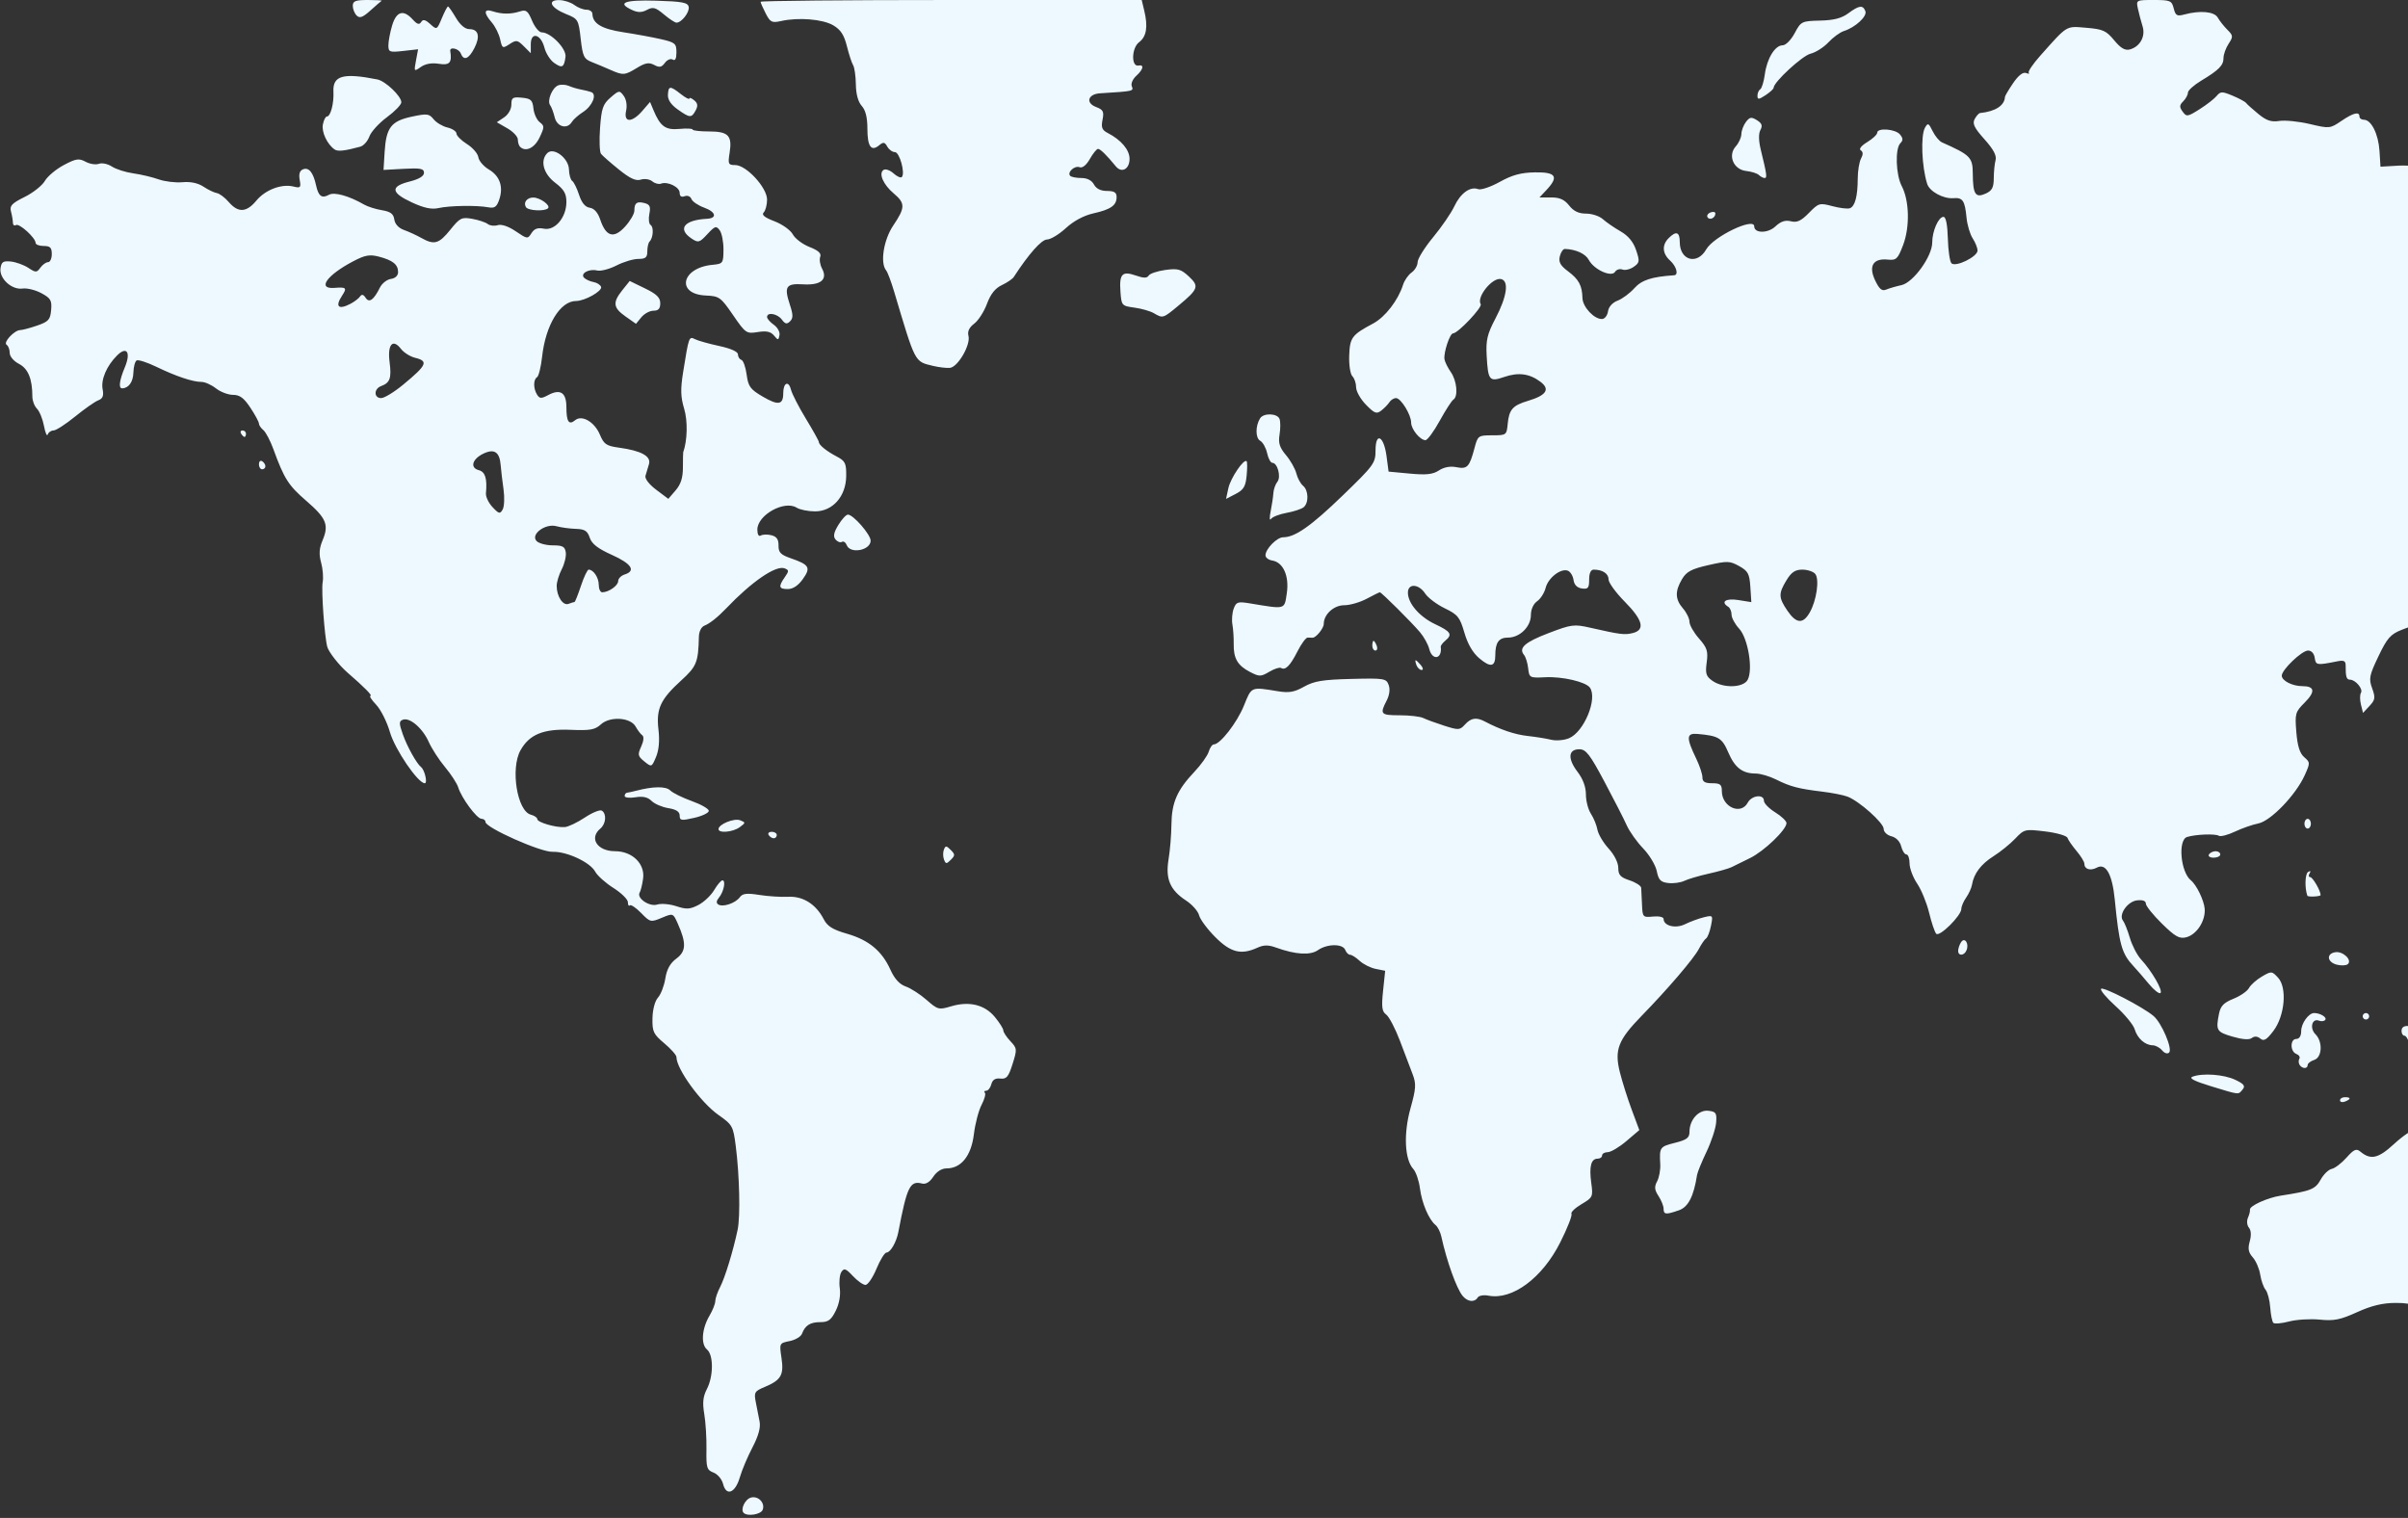 <svg width="744" height="469" viewBox="0 0 744 469" fill="none" xmlns="http://www.w3.org/2000/svg">
<rect x="0" y="0" width="744" height="469" fill="#333333" stroke="none"/>
<path d="M229.775 467.442C228.687 466.354 230.213 463.178 232.056 462.696C234.303 462.108 236.452 464.379 235.643 466.487C235.088 467.934 230.942 468.609 229.775 467.442ZM223.409 458.494C223.045 457.042 221.716 455.462 220.457 454.983C218.386 454.196 218.177 453.508 218.274 447.806C218.333 444.338 218.028 439.422 217.597 436.882C217.006 433.404 217.206 431.503 218.406 429.181C220.462 425.207 220.481 418.644 218.442 416.952C216.485 415.328 216.843 410.523 219.22 406.5C220.195 404.85 220.997 402.825 221.002 402C221.007 401.175 221.683 399.213 222.503 397.641C223.997 394.777 226.498 386.591 227.902 379.972C228.778 375.841 228.496 363.216 227.324 354.08C226.537 347.947 226.299 347.519 222 344.5C216.535 340.662 209 330.285 209 326.596C209 325.993 207.313 324.083 205.25 322.351C201.874 319.516 201.51 318.743 201.596 314.6C201.652 311.896 202.354 309.266 203.298 308.223C204.182 307.247 205.201 304.595 205.563 302.33C206.022 299.462 207.06 297.592 208.984 296.17C212.014 293.93 212.109 291.386 209.39 285.309C207.965 282.123 207.956 282.12 204.466 283.578C201.068 284.998 200.891 284.957 198.085 282.087C196.498 280.463 194.929 279.404 194.599 279.734C194.27 280.064 194 279.625 194 278.758C194 277.892 191.997 275.917 189.549 274.368C187.101 272.819 184.56 270.546 183.902 269.317C182.344 266.405 175.067 263.021 170.716 263.184C167.063 263.322 150 255.733 150 253.971C150 253.437 149.437 252.99 148.75 252.979C147.315 252.954 142.604 246.582 141.573 243.273C141.192 242.047 139.361 239.227 137.505 237.006C135.648 234.784 133.384 231.286 132.472 229.233C130.591 224.997 126.587 221.561 124.476 222.371C123.256 222.839 123.254 223.468 124.46 226.887C125.795 230.669 128.723 235.927 130.092 237C131.218 237.882 132.167 242 131.244 242C129.136 242 122.007 231.534 120.466 226.176C119.568 223.054 117.662 219.262 116.23 217.75C114.798 216.238 114.002 215 114.461 215C115.217 215 112.525 212.271 107.409 207.851C104.788 205.587 101.579 201.51 101.121 199.864C100.272 196.81 99.236 182.323 99.693 179.914C99.963 178.491 99.749 175.75 99.216 173.821C98.499 171.222 98.617 169.438 99.674 166.924C101.686 162.14 100.835 160.103 94.57 154.693C89.112 149.981 87.791 147.9 84.464 138.764C83.515 136.159 82.123 133.517 81.37 132.892C80.616 132.267 80 131.351 80 130.856C80 130.362 78.815 128.167 77.367 125.979C75.365 122.954 74.079 122 72.002 122C70.499 122 68.126 121.1 66.727 120C65.329 118.9 63.31 118 62.242 118C59.537 118 54.423 116.286 48.303 113.328C45.446 111.946 42.702 111.066 42.207 111.372C41.712 111.678 41.266 113.363 41.216 115.117C41.134 118.001 39.75 119.944 37.75 119.985C36.561 120.009 36.87 117.554 38.568 113.491C40.51 108.843 39.174 106.826 36.153 109.847C32.949 113.052 31.141 117.285 31.709 120.256C32.097 122.29 31.759 123.154 30.364 123.686C29.339 124.077 26.12 126.333 23.211 128.699C20.302 131.064 17.302 133 16.544 133C15.787 133 14.977 133.562 14.746 134.25C14.514 134.938 13.994 133.748 13.59 131.606C13.186 129.465 12.213 127.07 11.428 126.285C10.643 125.5 10 123.821 10 122.554C10 117.092 8.694 113.893 5.866 112.431C4.225 111.582 3 110.13 3 109.033C3 107.98 2.566 106.85 2.036 106.523C0.895 105.817 4.433 102.007 6.25 101.985C6.937 101.977 9.3 101.346 11.5 100.584C15.001 99.371 15.537 98.773 15.799 95.783C16.06 92.808 15.672 92.138 12.785 90.584C10.963 89.602 8.353 88.959 6.986 89.154C3.622 89.635 -0.284 86.049 0.162 82.891C0.442 80.914 0.997 80.553 3.372 80.807C4.952 80.976 7.369 81.851 8.743 82.751C11.066 84.273 11.33 84.269 12.482 82.694C13.163 81.763 14.233 81 14.86 81C15.487 81 16 79.875 16 78.5C16 76.5 15.5 76 13.5 76C12.125 76 11 75.57 11 75.045C11 73.493 5.953 68.911 4.935 69.54C4.421 69.858 3.994 69.529 3.986 68.809C3.979 68.089 3.715 66.539 3.399 65.364C2.923 63.588 3.631 62.828 7.594 60.864C10.216 59.564 13.036 57.331 13.861 55.902C14.687 54.474 17.318 52.267 19.709 50.998C23.483 48.996 24.373 48.862 26.461 49.979C27.783 50.687 29.634 50.971 30.573 50.61C31.513 50.25 33.312 50.63 34.571 51.454C35.829 52.279 38.803 53.227 41.18 53.562C43.556 53.896 47.075 54.729 49 55.412C50.925 56.095 54.248 56.494 56.384 56.3C58.903 56.07 61.186 56.556 62.884 57.684C64.323 58.639 66.175 59.527 67 59.657C67.825 59.786 69.491 61.041 70.702 62.446C73.606 65.814 76.154 65.671 79.221 61.968C81.994 58.622 87.039 56.721 90.706 57.641C92.837 58.176 93.032 57.962 92.598 55.566C92.268 53.748 92.608 52.704 93.657 52.301C95.436 51.619 96.795 53.309 97.656 57.271C98.388 60.636 99.45 61.407 101.655 60.173C103.303 59.251 107.877 60.531 112.5 63.209C113.6 63.846 116.075 64.629 118 64.947C120.67 65.389 121.577 66.07 121.827 67.817C122.028 69.231 123.177 70.473 124.827 71.061C126.297 71.585 128.694 72.686 130.154 73.507C134.174 75.768 135.613 75.364 139.13 70.988C142.097 67.296 142.639 67.027 145.927 67.618C147.892 67.972 150.041 68.689 150.702 69.213C151.363 69.737 152.752 69.896 153.789 69.567C154.945 69.2 157.095 69.933 159.345 71.459C162.903 73.874 163.051 73.892 164.207 72.04C165.068 70.661 166.137 70.277 168.052 70.66C171.479 71.346 175 67.168 175 62.416C175 59.803 174.259 58.537 171.5 56.432C167.881 53.672 166.807 49.593 169.098 47.303C171.041 45.359 175.692 48.858 175.79 52.336C175.837 53.969 176.288 55.574 176.793 55.902C177.297 56.231 178.251 58.16 178.912 60.188C179.723 62.677 180.8 63.977 182.223 64.188C183.59 64.39 184.726 65.675 185.451 67.84C187.226 73.136 189.646 73.833 193.105 70.046C194.697 68.303 196 66.079 196 65.105C196 62.686 196.755 62.123 199.155 62.751C200.788 63.178 201.081 63.844 200.629 66.103C200.319 67.654 200.494 69.188 201.019 69.512C202.043 70.145 201.83 73.504 200.692 74.641C200.312 75.022 200 76.383 200 77.667C200 79.553 199.466 80 197.211 80C195.678 80 192.64 80.915 190.461 82.034C188.283 83.152 185.596 83.846 184.492 83.575C181.933 82.948 179.135 84.554 180.508 85.861C181.054 86.381 182.363 86.962 183.417 87.153C184.472 87.344 185.507 88.018 185.718 88.652C186.142 89.926 180.673 93 177.981 93C173.086 93 168.573 100.414 167.492 110.234C167.144 113.388 166.441 116.227 165.93 116.543C164.747 117.274 164.757 120.068 165.95 121.954C166.731 123.187 167.248 123.205 169.368 122.071C173.137 120.054 175 121.288 175 125.802C175 130.289 175.765 131.44 177.688 129.844C179.807 128.086 183.705 130.357 185.358 134.314C186.591 137.264 187.345 137.775 191.258 138.312C198.173 139.26 201.259 140.972 200.501 143.441C200.154 144.573 199.674 146.175 199.436 147C199.181 147.884 200.54 149.656 202.747 151.316L206.49 154.131L208.745 151.51C210.354 149.64 211 147.614 211 144.444C211 142 211.04 139.887 211.089 139.75C212.394 136.065 212.523 130.065 211.379 126.262C210.298 122.673 210.227 120.243 211.051 115.088C212.837 103.909 212.855 103.859 214.775 104.815C215.724 105.288 219.088 106.23 222.25 106.909C225.788 107.669 228 108.661 228 109.488C228 110.228 228.479 110.993 229.065 111.188C229.65 111.383 230.383 113.437 230.694 115.752C231.187 119.429 231.813 120.286 235.643 122.531C240.464 125.356 242 125.107 242 121.5C242 118.241 243.65 117.47 244.382 120.386C244.71 121.691 246.783 125.73 248.989 129.361C251.195 132.993 253 136.229 253 136.553C253 137.483 255.31 139.363 258.536 141.057C261.163 142.438 261.494 143.124 261.451 147.091C261.382 153.361 257.287 158 251.821 158C249.705 158 247.147 157.484 246.137 156.854C242.336 154.48 234 159.135 234 163.632C234 165.124 234.423 165.857 235.057 165.465C235.638 165.106 237.119 165.064 238.349 165.373C239.965 165.778 240.572 166.657 240.542 168.546C240.507 170.696 241.186 171.396 244.375 172.504C250.076 174.484 250.584 175.371 248.055 178.923C246.636 180.915 245.006 182 243.432 182C240.616 182 240.427 181.264 242.486 178.324C243.807 176.437 243.799 176.137 242.41 175.604C239.73 174.575 232.227 179.722 224.35 187.993C221.804 190.666 219.26 192.686 217.674 193.295C216.69 193.672 215.974 195.084 215.936 196.719C215.755 204.617 215.24 205.899 210.519 210.195C204.05 216.082 202.696 218.999 203.446 225.427C203.846 228.845 203.588 231.75 202.698 233.868C201.354 237.064 201.318 237.078 199.089 235.273C197.062 233.632 196.965 233.172 198.112 230.653C198.888 228.951 199.017 227.591 198.443 227.178C197.924 226.805 197.004 225.6 196.399 224.5C194.819 221.631 188.456 221.236 185.636 223.831C183.846 225.478 182.334 225.748 176.308 225.493C167.894 225.138 163.56 226.91 160.813 231.827C157.667 237.46 159.782 250.607 164.012 251.713C165.105 251.999 166 252.61 166 253.07C166 254.089 171.747 255.762 174.503 255.545C175.601 255.459 178.387 254.133 180.692 252.599C182.998 251.065 185.361 250.105 185.942 250.464C187.486 251.418 187.235 254.56 185.5 256C181.918 258.972 184.539 263 190.054 263C195.336 263 199.315 266.873 198.702 271.419C198.453 273.273 197.978 275.227 197.648 275.761C196.589 277.474 200.64 280.249 203.071 279.477C204.29 279.091 206.951 279.324 208.985 279.995C212.092 281.021 213.177 280.96 215.782 279.613C217.486 278.731 219.68 276.658 220.656 275.005C221.632 273.352 222.781 272 223.209 272C224.33 272 223.627 275.539 222.155 277.313C221.301 278.343 221.239 279.029 221.96 279.475C223.395 280.362 227.244 279.049 228.584 277.217C229.442 276.043 230.725 275.891 234.587 276.505C237.289 276.934 241.316 277.193 243.536 277.08C248.121 276.847 252.103 279.364 254.507 284.014C255.639 286.203 257.29 287.229 261.737 288.508C268.432 290.435 272.502 293.82 275.134 299.654C276.394 302.446 277.939 304.132 279.848 304.797C281.41 305.342 284.309 307.21 286.29 308.95C289.729 311.969 290.072 312.059 293.85 310.927C299.445 309.251 304.223 310.412 307.373 314.214C308.818 315.958 310 317.832 310 318.378C310 318.924 310.979 320.413 312.175 321.687C314.263 323.909 314.29 324.193 312.848 328.751C311.588 332.735 310.981 333.459 309.08 333.245C307.527 333.071 306.651 333.62 306.291 334.995C306.003 336.098 305.294 337 304.717 337C304.139 337 303.949 337.282 304.293 337.627C304.638 337.971 304.179 339.659 303.273 341.377C302.367 343.095 301.297 347.192 300.895 350.481C300.083 357.118 296.973 361 292.467 361C290.97 361 289.403 361.982 288.36 363.574C287.274 365.231 286.035 365.981 284.883 365.68C281.173 364.71 280.229 366.644 277.556 380.685C276.966 383.785 275.109 387 273.909 387C273.348 387 271.954 389.25 270.811 392C269.668 394.75 268.137 397 267.407 397C266.678 397 264.926 395.763 263.515 394.25C261.347 391.925 260.798 391.732 259.964 393C259.422 393.825 259.198 396.075 259.465 398C259.77 400.192 259.303 402.808 258.217 405C256.812 407.833 255.911 408.5 253.491 408.5C250.324 408.5 248.774 409.479 247.78 412.108C247.446 412.992 245.732 414.004 243.972 414.356C240.8 414.99 240.778 415.036 241.457 419.56C242.248 424.834 241.332 426.417 236.266 428.533C233.141 429.839 232.923 430.21 233.517 433.226C233.872 435.027 234.401 437.732 234.693 439.237C235.05 441.078 234.326 443.69 232.481 447.218C230.973 450.102 229.216 454.268 228.577 456.475C227.178 461.308 224.389 462.397 223.409 458.494ZM177.501 186C177.687 186 178.587 183.75 179.5 181C180.413 178.25 181.485 176 181.88 176C183.357 176 185 178.476 185 180.7C185 181.965 185.48 183 186.066 183C188.061 183 191 180.934 191 179.532C191 178.764 191.9 177.849 193 177.5C196.565 176.369 195.131 174.171 189.044 171.439C184.722 169.5 182.849 168.046 182.213 166.138C181.506 164.017 180.675 163.488 177.918 163.403C176.038 163.345 173.347 162.978 171.937 162.587C168.488 161.632 163.796 165.144 165.802 167.179C166.518 167.906 168.768 168.5 170.802 168.5C173.841 168.5 174.555 168.889 174.811 170.682C174.982 171.883 174.419 174.223 173.561 175.883C172.702 177.543 172 179.853 172 181.016C172 184.277 173.946 187.235 175.658 186.578C176.486 186.26 177.316 186 177.501 186ZM155.568 151.13C155.203 148.584 154.813 145.285 154.702 143.799C154.393 139.66 152.743 138.535 149.361 140.156C145.883 141.823 145.135 144.541 147.952 145.277C149.928 145.794 150.56 147.856 150.141 152.417C150.044 153.471 150.961 155.394 152.179 156.691C154.154 158.792 154.493 158.87 155.313 157.404C155.819 156.501 155.934 153.677 155.568 151.13ZM124.518 118.89C131.913 112.79 132.458 111.571 128.25 110.548C126.737 110.18 124.774 108.941 123.887 107.796C121.335 104.498 119.67 106.433 120.373 111.878C121.014 116.836 120.505 118.275 117.75 119.292C115.468 120.134 115.482 123 117.768 123C118.741 123 121.778 121.151 124.518 118.89ZM108.316 93.85C109.517 93.218 110.837 92.206 111.25 91.6C111.767 90.842 112.298 90.964 112.958 91.992C114.06 93.706 115.471 92.701 117.391 88.834C118.028 87.55 119.551 86.356 120.775 86.18C122.137 85.985 123 85.159 123 84.053C123 81.722 121.342 80.398 117.032 79.285C114.186 78.55 112.753 78.818 109.032 80.782C100.905 85.071 97.907 89.377 103.345 88.948C107.022 88.659 107.278 88.927 105.667 91.385C103.451 94.767 104.579 95.817 108.316 93.85ZM841.774 455.78C839.224 452.637 840.799 449.888 849.237 442.75C852.438 440.043 854.739 440.479 854.507 443.75C854.218 447.841 854.061 448.394 853.381 447.714C853.04 447.374 852.108 447.749 851.31 448.548C850.511 449.346 848.963 450 847.87 450C846.776 450 846.147 450.429 846.472 450.954C847.326 452.337 846.028 456.775 844.61 457.319C843.944 457.575 842.669 456.882 841.774 455.78ZM850.493 447.011C850.843 446.445 850.442 446.277 849.552 446.618C847.82 447.283 847.503 448 848.941 448C849.458 448 850.157 447.555 850.493 447.011ZM781.857 442.604C780.146 441.741 779.595 440.742 779.848 438.958C780.039 437.606 780.264 436.43 780.348 436.345C780.67 436.017 783.602 435.768 785.81 435.882C787.843 435.986 788.083 436.44 787.81 439.66C787.465 443.729 785.762 444.571 781.857 442.604ZM860.206 432.375C859.499 431.619 859.219 431 859.583 431C859.947 431 859.718 430.365 859.074 429.589C858.235 428.579 858.214 427.986 858.998 427.501C859.6 427.129 859.887 425.524 859.637 423.934C859.183 421.057 859.192 421.051 861.559 422.772C862.867 423.722 863.951 425.245 863.969 426.156C863.991 427.315 864.601 427.656 866 427.29C868.651 426.596 868.546 428.454 865.776 431.224C863.072 433.928 861.885 434.173 860.206 432.375ZM780 424.425C777.422 423.531 776.141 423.504 775.135 424.323C773.733 425.466 772.339 424.226 767.595 417.615C766.547 416.155 764.616 414.691 763.302 414.361C761.899 414.009 760.98 413.09 761.073 412.131C761.696 405.692 759.435 404.154 755 408C752.035 410.571 751.148 410.519 750.079 407.709C748.597 403.81 746.121 402.531 740.116 402.563C736.131 402.584 732.69 403.415 728.267 405.425C723.102 407.772 721.132 408.167 716.767 407.726C713.87 407.434 709.602 407.691 707.282 408.296C704.962 408.902 702.763 409.096 702.394 408.727C702.025 408.358 701.592 406.216 701.432 403.966C701.272 401.715 700.623 399.251 699.991 398.49C699.359 397.728 698.614 395.619 698.335 393.802C698.057 391.986 697.028 389.6 696.05 388.5C694.692 386.973 694.467 385.804 695.1 383.56C695.621 381.712 695.529 380.137 694.853 379.322C694.251 378.598 694.116 377.248 694.547 376.263C694.971 375.293 695.249 374.172 695.166 373.772C694.926 372.62 700.521 370.064 704.693 369.419C714.055 367.972 715.368 367.445 717.017 364.469C717.922 362.836 719.456 361.346 720.427 361.158C721.398 360.97 723.448 359.411 724.984 357.692C727.308 355.091 728.028 354.778 729.285 355.822C732.492 358.483 734.815 357.953 739.704 353.444C742.342 351.012 745.287 349.017 746.25 349.011C747.213 349.005 748 348.59 748 348.088C748 347.106 749.187 347.181 752.792 348.392C754.807 349.068 755.048 349.724 754.792 353.831C754.502 358.475 754.525 358.512 759 360.613C766.553 364.16 768.911 364.412 769.897 361.775C770.365 360.524 770.369 359.257 769.904 358.96C768.795 358.25 770.289 352.737 771.719 352.26C772.33 352.056 773.12 352.803 773.474 353.919C773.828 355.035 775.554 356.951 777.309 358.176C781.448 361.066 781.966 361.884 781.984 365.561C781.996 367.887 783.062 369.605 786.426 372.718C788.86 374.971 791.059 376.608 791.311 376.356C791.956 375.71 798 383.2 798 384.645C798 385.298 798.52 386.007 799.156 386.219C800.838 386.78 801.73 394.85 800.624 399.5C800.101 401.7 798.621 405.067 797.336 406.982C796.051 408.897 795 411.495 795 412.754C795 415.022 788.136 423.401 785.062 424.884C784.203 425.299 781.925 425.092 780 424.425ZM451.904 400.384C450.021 398.115 446.985 389.646 445.315 382C445.014 380.625 444.214 379.05 443.538 378.5C441.468 376.818 439.305 371.728 438.722 367.172C438.418 364.792 437.486 362.09 436.652 361.168C433.98 358.216 433.619 350.261 435.8 342.436C437.506 336.316 437.596 334.911 436.471 331.936C435.756 330.046 433.987 325.384 432.539 321.576C431.091 317.768 429.182 314.122 428.295 313.474C426.981 312.513 426.803 311.157 427.33 306.12L427.975 299.945L425.057 299.361C423.452 299.04 421.226 297.928 420.111 296.889C418.996 295.85 417.663 295 417.149 295C416.635 295 415.955 294.325 415.638 293.5C414.885 291.537 410.056 291.572 407.217 293.561C404.845 295.222 400.305 294.95 394.299 292.787C391.866 291.91 390.476 291.918 388.502 292.817C383.46 295.114 380.26 294.312 375.508 289.561C373.066 287.119 370.807 284.081 370.487 282.811C370.167 281.54 368.365 279.493 366.484 278.262C361.504 275.003 360.047 271.579 361.053 265.5C361.508 262.75 361.908 257.89 361.94 254.7C362.009 247.986 363.702 244.102 369.001 238.5C371.082 236.3 373.089 233.488 373.46 232.25C373.831 231.013 374.543 230 375.042 230C376.991 230 382.243 223.226 384.345 218C386.727 212.077 386.442 212.197 394.825 213.573C398.28 214.141 399.911 213.856 402.93 212.16C406.017 210.425 408.682 209.987 417.486 209.768C427.682 209.514 428.305 209.615 429.053 211.625C429.548 212.956 429.312 214.772 428.421 216.489C426.259 220.658 426.569 221 432.514 221C435.546 221 438.809 221.385 439.764 221.855C440.719 222.325 443.623 223.389 446.218 224.219C450.634 225.632 451.043 225.61 452.623 223.865C454.492 221.798 456.157 221.541 458.764 222.916C463.576 225.454 468.067 226.968 472.069 227.401C474.506 227.665 477.741 228.186 479.258 228.558C480.775 228.931 483.256 228.722 484.772 228.094C489.411 226.173 493.659 215.896 491.235 212.458C489.979 210.677 482.734 208.984 477.5 209.248C472.62 209.494 472.492 209.428 472.161 206.5C471.975 204.85 471.405 202.995 470.894 202.377C469.101 200.208 471.111 198.42 478.522 195.59C485.491 192.93 486.358 192.816 491.25 193.927C500.721 196.076 501.947 196.23 504.487 195.593C508.375 194.617 507.587 191.551 502 185.904C499.25 183.125 497 180.033 497 179.033C497 177.228 495.144 176 492.418 176C491.502 176 491 177.086 491 179.07C491 181.681 490.664 182.091 488.75 181.82C487.283 181.611 486.386 180.695 486.172 179.189C485.992 177.918 485.201 176.631 484.415 176.329C482.25 175.498 478.334 178.534 477.552 181.648C477.171 183.167 475.991 185.019 474.929 185.762C473.777 186.569 473 188.282 473 190.018C473 193.622 469.574 197 465.918 197C463.077 197 462 198.518 462 202.523C462 206.043 460.524 206.312 457.087 203.42C455.054 201.709 453.477 199.008 452.45 195.477C451.058 190.687 450.425 189.9 446.396 187.95C443.921 186.752 441.193 184.698 440.333 183.386C438.356 180.368 435 180.185 435 183.096C435 186.438 438.599 190.591 443.484 192.888C448.314 195.158 448.849 196.05 446.532 197.973C445.725 198.644 445.103 199.486 445.15 199.846C445.654 203.66 442.522 204.217 441.584 200.48C441.236 199.094 439.95 196.775 438.726 195.327C436.112 192.235 426.828 183 426.333 183C426.146 183 424.314 183.9 422.261 185C420.209 186.1 417.086 187 415.321 187C412.093 187 409 189.835 409 192.794C409 194.129 406.57 197.105 405.536 197.036C405.241 197.016 404.559 197 404.02 197C403.481 197 402.071 198.913 400.886 201.25C398.632 205.697 397.137 207.203 395.8 206.376C395.362 206.106 393.73 206.637 392.173 207.557C389.552 209.105 389.11 209.108 386.201 207.604C382.373 205.625 381.099 203.423 381.178 198.926C381.211 197.042 381.031 194.347 380.777 192.939C380.524 191.53 380.702 189.334 381.174 188.059C381.949 185.964 382.438 185.808 386.266 186.441C397.338 188.273 396.815 188.418 397.583 183.298C398.38 177.98 396.474 173.705 393.071 173.18C391.932 173.005 391 172.286 391 171.583C391 169.609 394.533 166 396.466 166C400.153 166 405.062 162.555 414.84 153.106C424.482 143.79 425 143.079 425 139.176C425 133.342 427.564 134.658 428.395 140.917L429.031 145.714L435.596 146.327C440.696 146.803 442.705 146.584 444.593 145.347C446.147 144.329 448.087 143.967 449.973 144.345C453.338 145.018 454.025 144.299 455.56 138.502C456.595 134.593 456.722 134.5 461.06 134.5C465.403 134.5 465.507 134.424 465.832 131.004C466.257 126.519 467.352 125.275 472.13 123.843C477.79 122.147 479.016 120.275 475.971 117.978C472.585 115.424 469.136 114.963 464.739 116.478C460.153 118.058 459.754 117.572 459.335 109.89C459.073 105.093 459.511 103.232 462.025 98.453C465.627 91.604 466.313 86.746 463.752 86.216C461.074 85.662 456.135 91.791 457.491 93.986C458.079 94.938 450.447 103 448.957 103C447.955 103 445.974 108.975 446.302 111.007C446.436 111.836 447.323 113.623 448.273 114.979C450.138 117.643 450.587 122.519 449.053 123.467C448.533 123.789 446.629 126.74 444.823 130.026C443.016 133.312 441.037 136 440.424 136C438.771 136 436 132.602 436 130.576C436 128.135 432.837 123 431.334 123C430.655 123 429.739 123.562 429.3 124.25C428.86 124.938 427.734 126.1 426.797 126.833C425.319 127.991 424.694 127.756 422.047 125.049C420.371 123.334 419 120.912 419 119.666C419 118.419 418.478 116.878 417.84 116.24C417.202 115.602 416.763 112.742 416.864 109.883C417.062 104.288 417.681 103.457 424.25 99.957C427.976 97.972 431.985 92.788 433.497 88C433.932 86.625 435.122 84.912 436.143 84.193C437.165 83.475 438 82.035 438 80.995C438 79.955 440.157 76.493 442.793 73.302C445.429 70.111 448.372 65.819 449.333 63.764C451.239 59.689 454.268 57.505 456.712 58.443C457.568 58.771 460.57 57.761 463.384 56.197C467.23 54.06 469.927 53.33 474.25 53.254C480.76 53.14 481.697 54.564 477.826 58.685L475.651 61H479.253C481.904 61 483.374 61.66 484.821 63.5C486.204 65.258 487.76 66 490.065 66C491.868 66 494.196 66.772 495.239 67.716C496.282 68.66 498.731 70.348 500.682 71.466C503.08 72.841 504.641 74.721 505.503 77.271C506.667 80.711 506.603 81.165 504.775 82.445C503.672 83.217 502.102 83.593 501.284 83.279C500.467 82.965 499.443 83.284 499.008 83.987C497.908 85.766 492.514 83.329 490.907 80.326C489.873 78.394 486.919 77.034 483.5 76.916C482.95 76.897 482.247 77.921 481.939 79.191C481.508 80.962 482.091 82.034 484.439 83.791C487.806 86.31 488.824 88.188 488.93 92.076C489.006 94.86 492.571 98.672 495 98.566C495.825 98.53 496.647 97.463 496.827 96.196C497.024 94.801 498.192 93.497 499.787 92.891C501.235 92.34 503.563 90.617 504.96 89.06C507.249 86.51 510.272 85.524 517.25 85.051C518.707 84.952 517.975 82.287 516 80.5C513.597 78.325 513.435 75.708 515.571 73.571C517.891 71.252 519 71.65 519 74.8C519 80.474 524.375 81.965 527.163 77.064C529.427 73.085 542 67.041 542 69.933C542 72.125 546.211 72.151 548.53 69.972C550.208 68.395 551.595 67.933 553.334 68.369C555.229 68.845 556.483 68.263 558.903 65.788C561.902 62.721 562.191 62.638 566.178 63.702C568.462 64.312 570.887 64.597 571.567 64.336C573.15 63.729 573.969 60.629 573.986 55.184C573.994 52.811 574.451 50.025 575.003 48.995C575.691 47.709 575.665 46.911 574.92 46.45C574.273 46.051 575.081 45.021 576.917 43.904C578.613 42.873 580 41.573 580 41.015C580 39.412 585.617 39.834 587.035 41.542C588.005 42.711 588.034 43.366 587.158 44.242C585.486 45.914 585.747 53.994 587.586 57.5C589.944 61.994 590.124 70.17 587.99 75.748C586.337 80.065 585.903 80.473 583.243 80.207C578.729 79.756 577.252 82.209 579.367 86.644C580.661 89.358 581.463 90.022 582.779 89.472C583.726 89.076 585.85 88.457 587.5 88.096C591.156 87.296 597 79.199 597 74.934C597 71.404 598.933 67 600.482 67C601.228 67 601.708 69.39 601.827 73.706C601.928 77.394 602.433 80.833 602.947 81.347C604.23 82.63 611 79.326 611 77.418C611 76.599 610.323 74.897 609.497 73.635C608.67 72.374 607.816 69.495 607.598 67.24C607.09 61.965 606.428 60.987 603.53 61.227C600.428 61.484 596.189 59.17 595.44 56.811C593.762 51.523 593.384 41.923 594.757 39.469C595.646 37.881 595.888 37.987 597.124 40.508C597.881 42.052 599.175 43.616 600 43.984C608.823 47.916 609.499 48.602 609.531 53.657C609.573 60.053 610.354 61.252 613.536 59.802C615.484 58.914 616.003 57.927 616.014 55.09C616.022 53.115 616.271 50.592 616.57 49.482C616.95 48.067 615.923 46.138 613.132 43.023C609.983 39.508 609.353 38.209 610.112 36.791C610.639 35.806 611.392 34.967 611.785 34.926C616.546 34.431 619.352 32.606 619.474 29.927C619.488 29.611 620.625 27.699 622 25.676C623.591 23.335 625.034 22.2 625.97 22.552C626.778 22.857 627.165 22.831 626.83 22.496C626.494 22.161 628.083 19.795 630.36 17.238C638.919 7.627 638.214 8.055 644.617 8.584C649.727 9.007 650.765 9.472 653.211 12.44C655.218 14.875 656.559 15.666 658.027 15.283C661.182 14.458 662.967 11.249 661.996 8.151C661.539 6.693 660.895 4.263 660.564 2.75C659.964 0.01 659.983 0 665.462 0C670.546 0 671.011 0.196 671.612 2.591C672.171 4.817 672.632 5.083 674.881 4.478C679.801 3.154 684.175 3.562 685.228 5.443C685.777 6.423 687.106 8.106 688.182 9.182C689.994 10.994 690.023 11.316 688.569 13.534C687.706 14.852 687 16.813 687 17.893C687 20.198 685.608 21.615 680.07 24.951C677.831 26.299 676 27.954 676 28.63C676 29.305 675.348 30.509 674.551 31.307C673.361 32.496 673.33 33.069 674.377 34.5C675.573 36.136 675.897 36.09 679.591 33.758C681.757 32.391 684.13 30.548 684.864 29.664C686.07 28.211 686.547 28.202 689.814 29.567C691.803 30.398 693.671 31.405 693.965 31.805C694.259 32.205 695.963 33.734 697.752 35.203C700.267 37.269 701.739 37.759 704.252 37.368C706.038 37.09 710.279 37.52 713.674 38.325C719.712 39.755 719.927 39.734 723.371 37.394C727.128 34.841 729 34.377 729 36C729 36.55 729.623 37 730.385 37C732.654 37 734.859 41.416 735.19 46.623L735.5 51.5L741.097 51.178C744.254 50.996 749.092 51.552 752.195 52.454C757.302 53.939 761.578 53.744 760.545 52.074C760.302 51.679 760.721 50.163 761.478 48.705C762.235 47.246 762.999 45.074 763.177 43.879C763.355 42.683 764.271 41.221 765.214 40.63C766.584 39.772 767.519 40.123 769.88 42.385C772.852 45.232 779.445 46.708 780.629 44.791C781.428 43.498 786.988 44.911 789.195 46.967C790.219 47.921 791.244 49.671 791.472 50.855C792.082 54.021 792.687 54.695 795.933 55.827C798.283 56.646 799.625 56.466 802.646 54.925C808.552 51.914 811.319 52.662 812.155 57.494C812.587 59.991 816.328 62.046 821.381 62.561C823.516 62.779 826.804 63.867 828.688 64.979C830.573 66.09 832.676 67 833.363 67C834.05 67 836.136 68.125 838 69.5C842.273 72.652 847 72.892 847 69.956C847 68.832 848.097 66.729 849.439 65.283L851.878 62.653L857.031 65.326C859.865 66.797 862.973 68 863.937 68C864.901 68 866.546 68.946 867.593 70.102C869.457 72.163 875 75.511 875 74.578C875 74.317 876.295 74.555 877.878 75.107C880.118 75.888 880.883 76.894 881.33 79.645C881.645 81.588 882.392 83.767 882.988 84.486C884.13 85.862 888 85.397 888 83.883C888 82.416 891.749 82.891 893.429 84.571C895.739 86.882 895.361 89.159 892.066 92.767L889.131 95.98L881.601 91.99C877.459 89.795 873.391 88 872.561 88C871.731 88 870.381 89.296 869.563 90.879C868.744 92.462 867.33 94.043 866.421 94.392C865.057 94.915 864.841 96.155 865.18 101.486L865.591 107.946L860.796 109.671C858.158 110.619 856 111.707 856 112.089C856 112.471 854.898 113.06 853.552 113.398C852.205 113.736 850.511 115.247 849.786 116.756C848.628 119.168 847.904 119.5 843.798 119.5C839.753 119.5 838.723 119.953 836.102 122.887C833.423 125.887 832.662 126.207 829.448 125.685C824.691 124.913 821.993 126.583 822.557 129.95C824.533 141.756 823.171 147.509 817.697 150.473C815.939 151.425 813.825 153.621 813 155.352C811.305 158.909 808.884 159.501 808.304 156.5C807.399 151.824 807.825 144.913 809.117 143.321C810.043 142.179 810.087 141.864 809.25 142.367C808.562 142.78 808 142.641 808 142.059C808 140.889 810.065 138.302 814.25 134.23C815.763 132.759 817 130.886 817 130.069C817 129.253 818.539 126.99 820.42 125.042C822.301 123.094 823.988 120.6 824.17 119.5C824.446 117.829 824.006 117.541 821.5 117.75C819.85 117.888 817.524 117.494 816.331 116.875C814.565 115.958 813.635 116.124 811.331 117.766C807.816 120.271 805.02 123.327 803.56 126.257C802.32 128.744 798.363 129.471 797.216 127.422C795.808 124.905 791.705 124.111 788.81 125.795C786.478 127.152 785.58 127.181 782.05 126.017C779.022 125.017 777.406 124.951 775.74 125.759C774.508 126.356 772.363 127.088 770.974 127.385C767.458 128.137 757.95 140.807 756.999 146.005C756.234 150.187 756.953 151.491 760.382 152.142C761.622 152.378 762.782 154.129 763.786 157.279C765.105 161.416 765.13 163.01 763.974 169.139C763.239 173.033 762.103 176.754 761.449 177.409C760.795 178.063 759.564 179.926 758.713 181.549C756.753 185.291 749.112 193 747.364 193C746.636 193 744.231 193.724 742.019 194.609C738.581 195.985 737.544 197.171 734.863 202.788C732.039 208.704 731.846 209.686 732.921 212.659C733.97 215.56 733.872 216.221 732.11 218.113L730.105 220.265L729.458 217.689C729.103 216.273 729.108 214.635 729.47 214.049C730.192 212.88 727.776 210 726.071 210C724.996 210 724.713 209.078 724.741 205.654C724.752 204.193 724.208 203.918 722.128 204.334C715.808 205.596 715.508 205.549 715.181 203.25C714.99 201.905 714.164 201 713.127 201C711.204 201 705 206.926 705 208.762C705 210.33 708.288 212 711.375 212C715.21 212 715.443 213.711 712.068 217.086C709.173 219.981 709.031 220.483 709.499 226.205C709.85 230.504 710.553 232.745 711.924 233.934C713.797 235.559 713.802 235.726 712.075 239.554C709.34 245.618 701.596 253.659 697.759 254.421C695.966 254.776 692.708 255.915 690.519 256.95C688.329 257.985 686.096 258.56 685.557 258.226C684.458 257.547 678.434 257.776 675.75 258.598C672.854 259.486 673.724 269.435 676.923 272C678.654 273.388 680.984 278.202 681.182 280.799C681.467 284.542 678.703 288.785 675.449 289.602C673.36 290.126 672.067 289.395 667.963 285.368C665.235 282.691 663.002 279.908 663.001 279.184C663.001 278.34 662.021 277.981 660.273 278.184C657.321 278.526 654.48 282.652 655.949 284.461C656.414 285.032 657.366 287.429 658.066 289.787C658.766 292.144 660.32 295.132 661.52 296.427C664.828 299.996 668.316 306.017 667.531 306.802C667.148 307.185 665.532 305.924 663.939 303.999C662.346 302.075 660.201 299.6 659.171 298.5C655.538 294.62 654.773 291.896 653.403 277.959C652.631 270.114 650.657 266.578 647.877 268.066C645.841 269.156 644 268.571 644 266.835C644 266.26 642.918 264.503 641.596 262.931C640.273 261.36 639.012 259.535 638.792 258.877C638.573 258.218 635.492 257.326 631.947 256.895C625.647 256.128 625.435 256.178 622.655 259.102C621.09 260.748 618.072 263.192 615.948 264.533C612.075 266.978 609.864 269.904 609.291 273.342C609.122 274.355 608.313 276.143 607.492 277.315C606.672 278.486 606 280.05 606 280.789C606 282.906 599.207 289.627 598.22 288.487C597.75 287.944 596.767 285.025 596.036 282C595.304 278.975 593.647 274.933 592.353 273.018C591.059 271.103 590 268.29 590 266.768C590 265.246 589.559 264 589.019 264C588.48 264 587.755 262.871 587.408 261.491C587.027 259.971 585.838 258.746 584.389 258.383C583.056 258.048 582 257.04 582 256.103C582 254.244 574.42 247.486 570.805 246.123C569.537 245.645 566.051 244.959 563.058 244.598C555.701 243.711 553.152 243.043 548.79 240.858C546.749 239.836 543.907 239 542.474 239C538.354 239 536.013 237.197 533.983 232.461C532.067 227.99 530.992 227.344 524.5 226.767C521.008 226.456 520.934 227.879 524.099 234.438C525.145 236.604 526 239.191 526 240.188C526 241.535 526.77 242 529 242C531.51 242 532 242.397 532 244.429C532 249.337 537.88 251.962 540 248C541.222 245.717 545 245.278 545 247.418C545 248.199 546.575 249.81 548.5 251C550.425 252.19 551.988 253.689 551.973 254.332C551.925 256.412 545.008 263.032 540.696 265.125C538.388 266.245 535.825 267.505 535 267.926C534.175 268.347 531.025 269.243 528 269.917C524.975 270.592 521.561 271.598 520.412 272.154C519.264 272.71 517.03 273.015 515.448 272.832C513.087 272.56 512.449 271.899 511.892 269.151C511.518 267.309 509.629 264.159 507.695 262.151C505.761 260.143 503.474 256.925 502.613 255C501.752 253.075 498.648 247 495.716 241.5C491.207 233.042 490.01 231.5 487.956 231.5C484.529 231.5 484.306 234.401 487.418 238.481C489.089 240.673 490 243.136 490 245.468C490 247.449 490.696 250.133 491.548 251.432C492.399 252.731 493.303 254.943 493.558 256.347C493.813 257.751 495.366 260.372 497.01 262.173C498.783 264.114 500 266.544 500 268.145C500 270.344 500.65 271.059 503.5 272C505.425 272.635 507.036 273.683 507.081 274.328C507.126 274.972 507.238 277.3 507.331 279.5C507.495 283.382 507.596 283.491 510.75 283.186C512.537 283.013 514 283.335 514 283.901C514 286.085 517.693 287 520.642 285.545C522.214 284.77 524.807 283.814 526.404 283.421C529.257 282.718 529.297 282.765 528.639 286.053C528.271 287.894 527.592 289.648 527.13 289.95C526.669 290.253 525.663 291.71 524.895 293.188C523.353 296.161 515.374 305.491 507.193 313.888C499.963 321.31 498.777 324.362 500.467 331.19C501.19 334.11 502.843 339.35 504.141 342.833L506.5 349.166L502.5 352.568C500.3 354.439 497.712 355.977 496.75 355.985C495.787 355.993 495 356.45 495 357C495 357.55 494.373 358 493.607 358C491.593 358 490.959 360.424 491.652 365.481C492.239 369.761 492.135 369.988 488.632 372.055C486.636 373.232 485.242 374.583 485.534 375.055C485.826 375.528 484.274 379.478 482.084 383.832C476.531 394.877 467.247 401.766 459.871 400.316C458.425 400.031 456.936 400.294 456.562 400.899C455.581 402.488 453.454 402.252 451.904 400.384ZM539.978 210.041C541.691 206.84 540.086 197.196 537.349 194.243C536.057 192.849 535 190.9 535 189.913C535 188.926 534.55 187.84 534 187.5C531.495 185.952 533.2 184.776 537.056 185.393L541.111 186.041L540.806 181.351C540.54 177.27 540.09 176.431 537.35 174.906C534.456 173.295 533.68 173.271 527.793 174.614C522.592 175.8 521.068 176.614 519.693 178.942C517.471 182.703 517.555 185.181 520 188C521.1 189.268 522 191.122 522 192.118C522 193.115 523.319 195.433 524.931 197.269C527.446 200.133 527.785 201.184 527.318 204.668C526.854 208.128 527.118 208.97 529.109 210.364C532.453 212.706 538.65 212.522 539.978 210.041ZM559.148 189.25C561.272 185.55 562.21 178.957 560.845 177.313C560.246 176.591 558.454 176 556.863 176C554.673 176 553.489 176.789 551.989 179.25C549.461 183.396 549.496 184.635 552.25 188.681C554.994 192.712 557.062 192.883 559.148 189.25ZM514 373.465C514 372.62 513.293 370.851 512.429 369.532C511.187 367.637 511.097 366.687 512 365C512.628 363.827 513.064 361.434 512.97 359.683C512.688 354.471 512.816 354.284 517.5 353.104C521.174 352.179 522 351.556 522 349.708C522 345.985 524.82 342.843 527.847 343.193C530.193 343.464 530.469 343.888 530.233 346.848C530.086 348.69 528.753 352.74 527.272 355.848C525.79 358.957 524.473 362.175 524.345 363C523.312 369.644 521.626 372.935 518.737 373.942C514.694 375.351 514 375.281 514 373.465ZM783.575 339.941C782.516 338.873 780.941 337.958 780.075 337.907C779.209 337.856 776.475 337.693 774 337.544C766.391 337.087 761.748 335.189 755.518 329.991C750.17 325.528 748.21 324.5 745.768 324.876C745.365 324.938 744.753 323.866 744.409 322.494C744.065 321.122 743.382 320 742.892 320C742.401 320 742 319.325 742 318.5C742 315.991 746.262 316.796 748.62 319.75C750.678 322.329 751.021 322.423 754.116 321.258C757.088 320.14 757.769 320.256 760.958 322.416C762.906 323.736 766.46 325.13 768.856 325.514C773.024 326.182 775.324 327.729 777.5 331.33C778.05 332.241 779.625 333.141 781 333.331C782.576 333.549 784.019 334.752 784.905 336.588C785.678 338.19 786.691 339.65 787.155 339.833C787.62 340.017 788 340.579 788 341.083C788 342.614 785.616 341.998 783.575 339.941ZM723 339.969C723 339.436 723.675 339 724.5 339C726.421 339 726.421 339.625 724.5 340.362C723.675 340.678 723 340.501 723 339.969ZM683.087 335.601C677.974 334.041 676.216 333.131 677.419 332.669C680.517 331.481 687.107 331.957 690.619 333.623C693.346 334.918 693.808 335.526 692.898 336.623C691.511 338.294 692.126 338.358 683.087 335.601ZM710.5 329C710.16 328.45 710.131 327.597 710.435 327.105C710.74 326.612 710.316 325.952 709.494 325.636C707.541 324.887 707.546 321 709.5 321C710.422 321 711 320.064 711 318.571C711 316.203 713.294 313 714.99 313C716.84 313 718.959 314.258 718.462 315.061C718.173 315.529 717.279 315.661 716.476 315.353C714.34 314.533 713.535 317.678 715.403 319.546C717.728 321.871 717.483 326.712 715 327.5C713.9 327.849 713 328.554 713 329.067C713 330.307 711.279 330.261 710.5 329ZM668.035 324.542C667.331 323.694 666.023 322.986 665.128 322.968C662.735 322.921 660.393 320.836 659.547 317.996C659.138 316.623 656.485 313.409 653.651 310.853C650.818 308.297 648.804 305.893 649.174 305.512C649.874 304.792 662.072 311.115 665.38 313.911C667.88 316.025 671.314 324.086 670.193 325.207C669.689 325.711 668.769 325.427 668.035 324.542ZM689.75 320.277C684.851 318.84 684.576 318.369 685.612 313.189C686.087 310.815 687.087 309.782 690.062 308.592C692.173 307.747 694.332 306.256 694.861 305.278C695.39 304.3 697.186 302.703 698.852 301.728C701.799 300.005 701.935 300.014 703.835 302.053C706.72 305.15 705.952 313.885 702.384 318.563C700.301 321.295 699.45 321.788 698.37 320.892C697.479 320.153 696.563 320.09 695.75 320.712C694.936 321.335 692.842 321.183 689.75 320.277ZM730 314C730 313.45 730.45 313 731 313C731.55 313 732 313.45 732 314C732 314.55 731.55 315 731 315C730.45 315 730 314.55 730 314ZM722 298.054C718.97 297.273 718.685 294.616 721.588 294.202C723.949 293.864 726.82 296.637 725.408 297.891C724.908 298.334 723.375 298.408 722 298.054ZM605.015 293.75C605.023 293.062 605.417 291.889 605.89 291.143C606.989 289.409 608.436 291.421 607.62 293.548C606.938 295.325 604.994 295.476 605.015 293.75ZM712.908 276.75C712.056 274.424 712.177 270.009 713.109 269.433C713.869 268.963 714.047 269.115 713.596 269.845C713.203 270.48 713.286 271 713.78 271C714.551 271 717 275.219 717 276.547C717 277.01 713.075 277.204 712.908 276.75ZM291.668 265.578C291.335 264.71 291.317 263.337 291.629 262.526C292.122 261.24 292.392 261.25 293.74 262.597C295.117 263.974 295.121 264.307 293.78 265.649C292.438 266.99 292.207 266.983 291.668 265.578ZM682.5 264C682.84 263.45 683.766 263 684.559 263C685.352 263 686 263.45 686 264C686 264.55 685.073 265 683.941 265C682.809 265 682.16 264.55 682.5 264ZM237.5 258C237.16 257.45 237.583 257 238.441 257C239.298 257 240 257.45 240 258C240 258.55 239.577 259 239.059 259C238.541 259 237.84 258.55 237.5 258ZM222 256.169C222 254.683 226.816 252.715 228.683 253.439C230.416 254.11 230.41 254.209 228.559 255.571C226.46 257.116 222 257.522 222 256.169ZM712 254.5C712 253.675 712.45 253 713 253C713.55 253 714 253.675 714 254.5C714 255.325 713.55 256 713 256C712.45 256 712 255.325 712 254.5ZM210 251.992C210 250.788 208.932 250.088 206.49 249.692C204.559 249.379 202.231 248.374 201.316 247.459C200.152 246.295 198.653 245.957 196.326 246.335C194.497 246.631 193 246.453 193 245.937C193 245.422 193.337 244.966 193.75 244.923C194.162 244.881 195.4 244.612 196.5 244.325C201.847 242.929 205.749 242.892 207.089 244.224C207.865 244.996 210.862 246.475 213.75 247.511C216.637 248.547 219 249.905 219 250.529C219 251.153 216.975 252.126 214.5 252.693C210.504 253.607 210 253.529 210 251.992ZM753.341 221.446C753.036 220.651 751.961 220 750.952 220C748.704 220 747.87 218.828 748.916 217.136C749.626 215.987 751.568 215.286 754.614 215.077C755.227 215.034 758.013 212.751 760.806 210.002C763.727 207.126 766.158 205.446 766.528 206.046C766.882 206.619 766.628 207.743 765.964 208.544C765.299 209.345 765.087 210 765.493 210C765.898 210 765.503 211.109 764.615 212.465C763.727 213.82 762.993 215.958 762.985 217.215C762.962 220.612 761.905 221.627 757.698 222.291C754.89 222.734 753.75 222.513 753.341 221.446ZM437.638 205.5C437.322 204.675 437.219 204 437.409 204C437.599 204 438.315 204.675 439 205.5C439.718 206.365 439.815 207 439.229 207C438.671 207 437.955 206.325 437.638 205.5ZM424 199.5C424 198.675 424.177 198 424.393 198C424.609 198 425.045 198.675 425.362 199.5C425.678 200.325 425.501 201 424.969 201C424.436 201 424 200.325 424 199.5ZM767.708 194.303C766.39 193.96 766.093 193.264 766.583 191.669C766.949 190.476 767.308 189.422 767.381 189.327C767.454 189.231 769.052 189.468 770.932 189.852C774.413 190.564 776.465 193 773.583 193C772.712 193 772 193.45 772 194C772 195.03 770.826 195.113 767.708 194.303ZM771.863 181.335C770.881 180.151 770.5 176.372 770.5 167.809C770.5 150.999 771.676 148.713 773.488 162C773.825 164.475 774.758 167.505 775.562 168.732C776.87 170.731 776.817 171.349 775.057 174.633C773.641 177.274 773.359 178.802 774.048 180.09C775.323 182.471 773.614 183.445 771.863 181.335ZM261.614 168.437C261.284 167.577 260.612 167.122 260.12 167.426C259.629 167.729 258.744 167.397 258.154 166.686C257.37 165.741 257.604 164.536 259.026 162.197C260.096 160.439 261.423 159 261.977 159C263.624 159 269 165.155 269 167.041C269 170.055 262.692 171.247 261.614 168.437ZM392.591 158C392.982 156.075 393.362 153.539 393.433 152.365C393.505 151.191 394.06 149.616 394.667 148.865C395.881 147.363 394.724 143 393.112 143C392.588 143 391.863 141.653 391.501 140.006C391.14 138.359 390.178 136.639 389.364 136.184C387.868 135.347 387.852 131.614 389.334 129.25C390.409 127.535 394.66 127.672 395.339 129.442C395.644 130.236 395.647 132.398 395.347 134.248C394.919 136.887 395.347 138.258 397.336 140.623C398.73 142.279 400.169 144.823 400.533 146.276C400.898 147.729 401.827 149.442 402.598 150.081C404.338 151.525 404.426 155.417 402.75 156.747C402.063 157.293 399.701 158.064 397.503 158.461C395.304 158.859 393.139 159.705 392.692 160.342C392.244 160.979 392.199 159.925 392.591 158ZM379.533 150.825C380.216 147.697 384.314 141.647 385.17 142.503C385.386 142.719 385.388 144.733 385.173 146.978C384.856 150.308 384.233 151.345 381.796 152.605L378.808 154.151L379.533 150.825ZM80 143.441C80 142.584 80.45 142.16 81 142.5C81.55 142.84 82 143.541 82 144.059C82 144.577 81.55 145 81 145C80.45 145 80 144.298 80 143.441ZM74.5 134C74.16 133.45 74.359 133 74.941 133C75.523 133 76 133.45 76 134C76 134.55 75.802 135 75.559 135C75.317 135 74.84 134.55 74.5 134ZM288.256 113.043C282.525 111.651 282.904 112.377 276.23 90C275.327 86.975 274.232 84.073 273.795 83.55C271.875 81.255 273.013 74.081 276 69.655C279.725 64.135 279.741 62.802 276.12 59.754C272.864 57.014 271.369 53.508 273.022 52.486C273.629 52.111 275 52.595 276.069 53.563C277.138 54.53 278.288 55.045 278.626 54.707C279.759 53.574 277.95 47 276.504 47C275.732 47 274.671 46.234 274.146 45.297C273.355 43.883 272.931 43.813 271.641 44.883C269.175 46.93 268 45.28 268 39.77C268 36.306 267.436 34.035 266.252 32.725C265.139 31.496 264.478 29.087 264.435 26.098C264.398 23.516 264.019 20.84 263.594 20.152C263.168 19.463 262.298 16.808 261.66 14.251C260.787 10.752 259.735 9.156 257.412 7.803C254.161 5.91 246.704 5.306 241.328 6.5C238.49 7.13 237.991 6.883 236.578 4.152C235.71 2.473 235 0.852 235 0.55C235 0.247 261.494 0 293.875 0H352.75L353.531 3.25C354.738 8.267 354.244 11.308 351.939 13.046C349.613 14.8 349.458 20.708 351.75 20.25C353.602 19.88 353.266 21.449 351.067 23.439C350.005 24.401 349.378 25.821 349.674 26.594C350.288 28.194 350.427 28.163 339.857 28.832C336.134 29.068 335.346 31.801 338.64 33.053C340.861 33.898 341.155 34.475 340.65 37.002C340.173 39.387 340.488 40.182 342.279 41.105C346.4 43.229 349 46.309 349 49.067C349 52.258 346.559 53.596 344.757 51.394C341.903 47.904 339.957 46 339.25 46.006C338.837 46.01 337.707 47.406 336.738 49.109C335.65 51.02 334.434 51.997 333.561 51.662C332.009 51.066 329.619 53.286 330.675 54.342C331.037 54.704 332.592 55 334.131 55C335.906 55 337.321 55.731 338 57C338.701 58.31 340.094 59 342.035 59C344.269 59 345 59.463 345 60.878C345 63.465 343.208 64.721 337.777 65.938C334.859 66.592 331.717 68.28 329.318 70.484C327.218 72.413 324.6 73.995 323.5 74.001C321.799 74.01 317.862 78.446 313.212 85.596C312.821 86.198 311.163 87.323 309.528 88.096C307.481 89.063 306.055 90.859 304.942 93.873C304.053 96.277 302.285 99.031 301.012 99.991C299.452 101.168 298.871 102.398 299.228 103.765C299.956 106.548 295.939 113.459 293.473 113.665C292.388 113.756 290.04 113.476 288.256 113.043ZM239.133 103.663C238.125 102.447 236.811 102.166 234.129 102.595C230.608 103.158 230.365 102.992 226.482 97.338C222.687 91.813 222.236 91.49 218.079 91.306C208.773 90.894 210.512 82.74 220.101 81.825C223.39 81.51 223.501 81.36 223.533 77.144C223.551 74.748 223.028 72.053 222.37 71.154C221.298 69.687 220.906 69.81 218.547 72.355C216.119 74.975 215.751 75.079 213.71 73.726C209.213 70.745 211.341 67.973 218.412 67.601C221.662 67.43 221.205 65.476 217.61 64.176C215.729 63.496 213.94 62.286 213.633 61.487C213.319 60.667 212.405 60.291 211.538 60.624C210.539 61.007 210 60.639 210 59.575C210 57.796 206.277 55.967 204.237 56.743C203.543 57.008 202.327 56.686 201.535 56.029C200.743 55.372 199.154 55.134 198.001 55.5C196.46 55.989 194.665 55.161 191.203 52.366C188.616 50.277 186.137 48.103 185.694 47.534C185.25 46.965 185.118 43.35 185.4 39.5C185.842 33.455 186.284 32.178 188.639 30.14C191.257 27.876 191.421 27.855 192.712 29.621C193.516 30.721 193.813 32.575 193.449 34.23C192.63 37.959 195.259 37.969 198.471 34.25L200.846 31.5L201.889 34C204.008 39.081 205.617 40.247 209.941 39.834C212.174 39.621 214 39.71 214 40.031C214 40.352 216.282 40.615 219.072 40.615C225.055 40.615 226.278 41.893 225.423 47.25C224.875 50.684 225.021 51 227.162 51.001C230.585 51.002 237 57.957 237 61.667C237 63.28 236.529 65.071 235.954 65.646C235.225 66.375 236.241 67.202 239.297 68.369C241.718 69.294 244.255 71.108 244.954 72.415C245.652 73.718 247.972 75.471 250.111 76.311C252.85 77.387 253.829 78.283 253.423 79.341C253.105 80.168 253.362 81.808 253.992 82.986C255.798 86.36 253.602 88.188 248.145 87.853C242.837 87.526 242.191 88.519 244.048 94.146C245.074 97.255 245.086 98.311 244.103 99.28C243.127 100.242 242.592 100.129 241.572 98.75C240.209 96.904 237 96.338 237 97.943C237 98.462 237.941 99.546 239.091 100.351C240.241 101.157 241.029 102.602 240.841 103.564C240.525 105.181 240.398 105.188 239.133 103.663ZM193.267 97.775C189.43 95.074 189.235 93.468 192.285 89.656L194.561 86.813L199.281 89.106C202.875 90.852 204 91.947 204 93.699C204 95.366 203.424 96 201.91 96C200.761 96 199.073 96.911 198.16 98.025L196.5 100.05L193.267 97.775ZM356.5 96.765C355.4 96.119 352.7 95.346 350.5 95.046C346.586 94.512 346.493 94.406 346.186 90.114C345.793 84.634 346.719 83.658 350.92 85.122C353.361 85.973 354.395 85.978 354.912 85.143C355.295 84.523 357.609 83.742 360.054 83.408C363.916 82.88 364.868 83.142 367.3 85.399C370.582 88.445 370.287 89.288 364.155 94.387C359.322 98.407 359.305 98.412 356.5 96.765ZM527.575 67.121C527.265 66.62 527.684 65.951 528.506 65.636C529.328 65.321 530 65.472 530 65.972C530 67.328 528.223 68.17 527.575 67.121ZM127.25 62.538C120.751 59.536 120.526 57.609 126.5 56.104C129.453 55.361 131 54.429 131 53.394C131 52.089 129.92 51.875 124.75 52.158L118.5 52.5L118.837 47C119.301 39.425 120.833 37.416 127.182 36.054C131.935 35.035 132.583 35.11 133.968 36.839C134.811 37.89 136.737 39.04 138.25 39.394C139.762 39.748 141.017 40.592 141.038 41.269C141.06 41.946 142.522 43.407 144.288 44.516C146.055 45.624 147.633 47.452 147.795 48.577C147.957 49.701 149.417 51.406 151.039 52.364C154.453 54.381 155.6 57.733 154.237 61.707C153.472 63.939 152.799 64.41 150.89 64.053C147.341 63.388 138.921 63.517 135.5 64.287C133.348 64.772 131.016 64.277 127.25 62.538ZM162.5 64C161.613 62.565 162.835 60.995 164.809 61.032C166.927 61.072 170.192 63.474 169.318 64.349C168.295 65.371 163.186 65.11 162.5 64ZM543.45 54.077C542.927 53.569 541.158 53.007 539.518 52.827C535.592 52.396 533.759 48.029 536.318 45.202C537.243 44.179 538.014 42.478 538.032 41.421C538.049 40.365 538.683 38.683 539.44 37.684C540.605 36.148 541.127 36.063 542.838 37.131C544.371 38.088 544.632 38.82 543.916 40.157C543.315 41.28 543.352 43.478 544.017 46.21C545.906 53.961 546.048 55 545.22 55C544.769 55 543.973 54.585 543.45 54.077ZM867.799 51.874C866.534 50.759 866.024 50.11 866.665 50.43C867.305 50.75 867.98 50.571 868.165 50.032C868.641 48.639 873 49.971 873 51.51C873 53.763 870.168 53.961 867.799 51.874ZM103.434 46.208C101.13 44.654 99.31 40.827 99.759 38.481C100.02 37.116 100.578 36 101 36C102.137 36 103.205 31.945 103.021 28.323C102.768 23.352 106.016 22.448 116.593 24.544C119.089 25.039 124 29.72 124 31.605C124 32.337 121.997 34.413 119.55 36.218C117.102 38.023 114.666 40.695 114.135 42.156C113.604 43.616 112.344 45.037 111.335 45.313C106.575 46.613 104.399 46.86 103.434 46.208ZM160.667 45.333C160.3 44.967 159.997 43.954 159.994 43.083C159.991 42.212 158.528 40.662 156.744 39.638L153.5 37.776L155.75 36.266C157.057 35.389 158 33.732 158 32.315C158 30.163 158.385 29.91 161.25 30.187C164.04 30.456 164.544 30.925 164.812 33.5C164.984 35.15 165.855 37.061 166.749 37.747C168.247 38.896 168.243 39.267 166.703 42.497C165.143 45.769 162.394 47.061 160.667 45.333ZM171.381 36.25C171.02 34.737 170.388 33.05 169.977 32.5C168.956 31.133 170.605 27.089 172.476 26.371C173.314 26.049 174.787 26.127 175.75 26.543C176.712 26.96 178.4 27.463 179.5 27.662C180.6 27.861 182.028 28.215 182.672 28.451C184.528 29.127 183.045 32.743 180.146 34.611C178.69 35.548 177.14 36.919 176.7 37.657C175.267 40.063 172.091 39.223 171.381 36.25ZM209.355 33.786C207.298 32.324 206.283 30.795 206.369 29.287C206.53 26.474 207.028 26.448 210.365 29.073C211.814 30.212 213 30.832 213 30.45C213 30.068 213.666 30.308 214.479 30.983C215.577 31.894 215.697 32.698 214.944 34.105C213.656 36.512 213.152 36.483 209.355 33.786ZM766.473 31.956C765.589 30.526 767.851 28 770.015 28C771.883 28 773.397 30.549 772.444 32.09C771.673 33.339 767.266 33.24 766.473 31.956ZM543 29.582C543 28.777 543.389 27.877 543.865 27.583C544.341 27.289 544.975 25.221 545.275 22.986C545.934 18.07 548.423 14.001 550.773 13.997C551.744 13.996 553.376 12.354 554.501 10.247C556.446 6.605 556.666 6.496 562.351 6.364C566.582 6.265 568.992 5.643 571.06 4.114C574.432 1.62 575.586 1.478 576.348 3.463C576.956 5.049 573.242 8.471 569.688 9.599C568.507 9.974 566.362 11.542 564.922 13.083C563.483 14.624 560.999 16.203 559.402 16.59C556.846 17.211 548 25.375 548 27.113C548 27.474 546.875 28.507 545.5 29.408C543.384 30.794 543 30.821 543 29.582ZM188.5 21.543C186.85 20.812 184.287 19.736 182.805 19.153C180.417 18.214 180.031 17.396 179.419 11.984C178.75 6.07 178.606 5.826 174.941 4.36C170.163 2.448 168.935 -0.013 172.781 0.032C174.277 0.049 176.373 0.724 177.441 1.532C178.509 2.339 180.196 3 181.191 3C182.186 3 183.014 3.562 183.032 4.25C183.109 7.284 185.875 8.94 192.576 9.963C196.384 10.545 201.637 11.511 204.25 12.11C208.601 13.108 209 13.448 209 16.159C209 18.137 208.618 18.882 207.848 18.406C207.215 18.015 206.127 18.474 205.43 19.426C204.42 20.808 203.752 20.938 202.126 20.067C200.513 19.204 199.4 19.395 196.794 20.984C192.993 23.302 192.539 23.332 188.5 21.543ZM128.526 18.715L129.18 15.225L124.59 15.743C120.336 16.222 120 16.094 120 13.996C120 12.751 120.521 9.992 121.158 7.866C122.472 3.482 124.65 2.851 127.521 6.024C128.877 7.521 129.551 7.727 130.115 6.813C130.689 5.884 131.385 6.038 132.929 7.436C134.952 9.267 135.001 9.242 136.503 5.646C137.341 3.641 138.201 2 138.415 2C138.628 2 139.732 3.575 140.867 5.5C142.168 7.703 143.698 9 144.998 9C147.853 9 148.441 11.246 146.547 14.91C144.809 18.27 143.266 18.857 142.362 16.5C141.786 15.001 138.895 14.332 139.118 15.75C139.692 19.384 138.925 20.25 135.608 19.711C133.41 19.355 131.451 19.696 130.043 20.682C127.914 22.174 127.884 22.135 128.526 18.715ZM759.153 20.124L755.806 18.348L759.153 14.84C761.906 11.956 763.237 11.325 766.646 11.291C770.097 11.257 770.98 11.661 771.909 13.7C773.388 16.947 772.569 18 768.563 18C766.408 18 764.763 18.684 763.872 19.95C762.542 21.84 762.398 21.846 759.153 20.124ZM171.207 19.432C170.012 18.595 168.66 16.469 168.204 14.707C167.115 10.506 164 9.722 164 13.649V16.444L161.852 14.296C159.892 12.336 159.505 12.278 157.443 13.629C155.293 15.038 155.151 14.965 154.53 12.137C154.171 10.502 153.005 8.159 151.939 6.929C149.351 3.946 149.474 2.596 152.25 3.499C155.095 4.424 157.893 4.429 160.694 3.514C162.547 2.907 163.122 3.355 164.393 6.398C165.221 8.379 166.561 10 167.372 10C170.163 10 175.063 15.043 174.725 17.568C174.283 20.863 173.695 21.175 171.207 19.432ZM782.5 19C782.16 18.45 782.782 18 783.882 18C784.982 18 786.16 18.45 786.5 19C786.84 19.55 786.218 20 785.118 20C784.018 20 782.84 19.55 782.5 19ZM205.116 4.444C202.542 2.278 201.748 2.065 199.913 3.047C198.334 3.892 197.104 3.913 195.373 3.124C190.443 0.878 192.858 -0.077 202.738 0.214C210.798 0.451 212.531 0.781 212.788 2.129C213.102 3.767 210.591 7 209.005 7C208.537 7 206.786 5.85 205.116 4.444ZM110.198 4.798C109.539 4.139 109 2.79 109 1.8C109 0.324 109.839 0 113.667 0C116.233 0 118.144 0.113 117.912 0.25C117.68 0.388 116.119 1.736 114.443 3.248C112.076 5.382 111.128 5.728 110.198 4.798Z" fill="#EDF9FF"/>
</svg>
